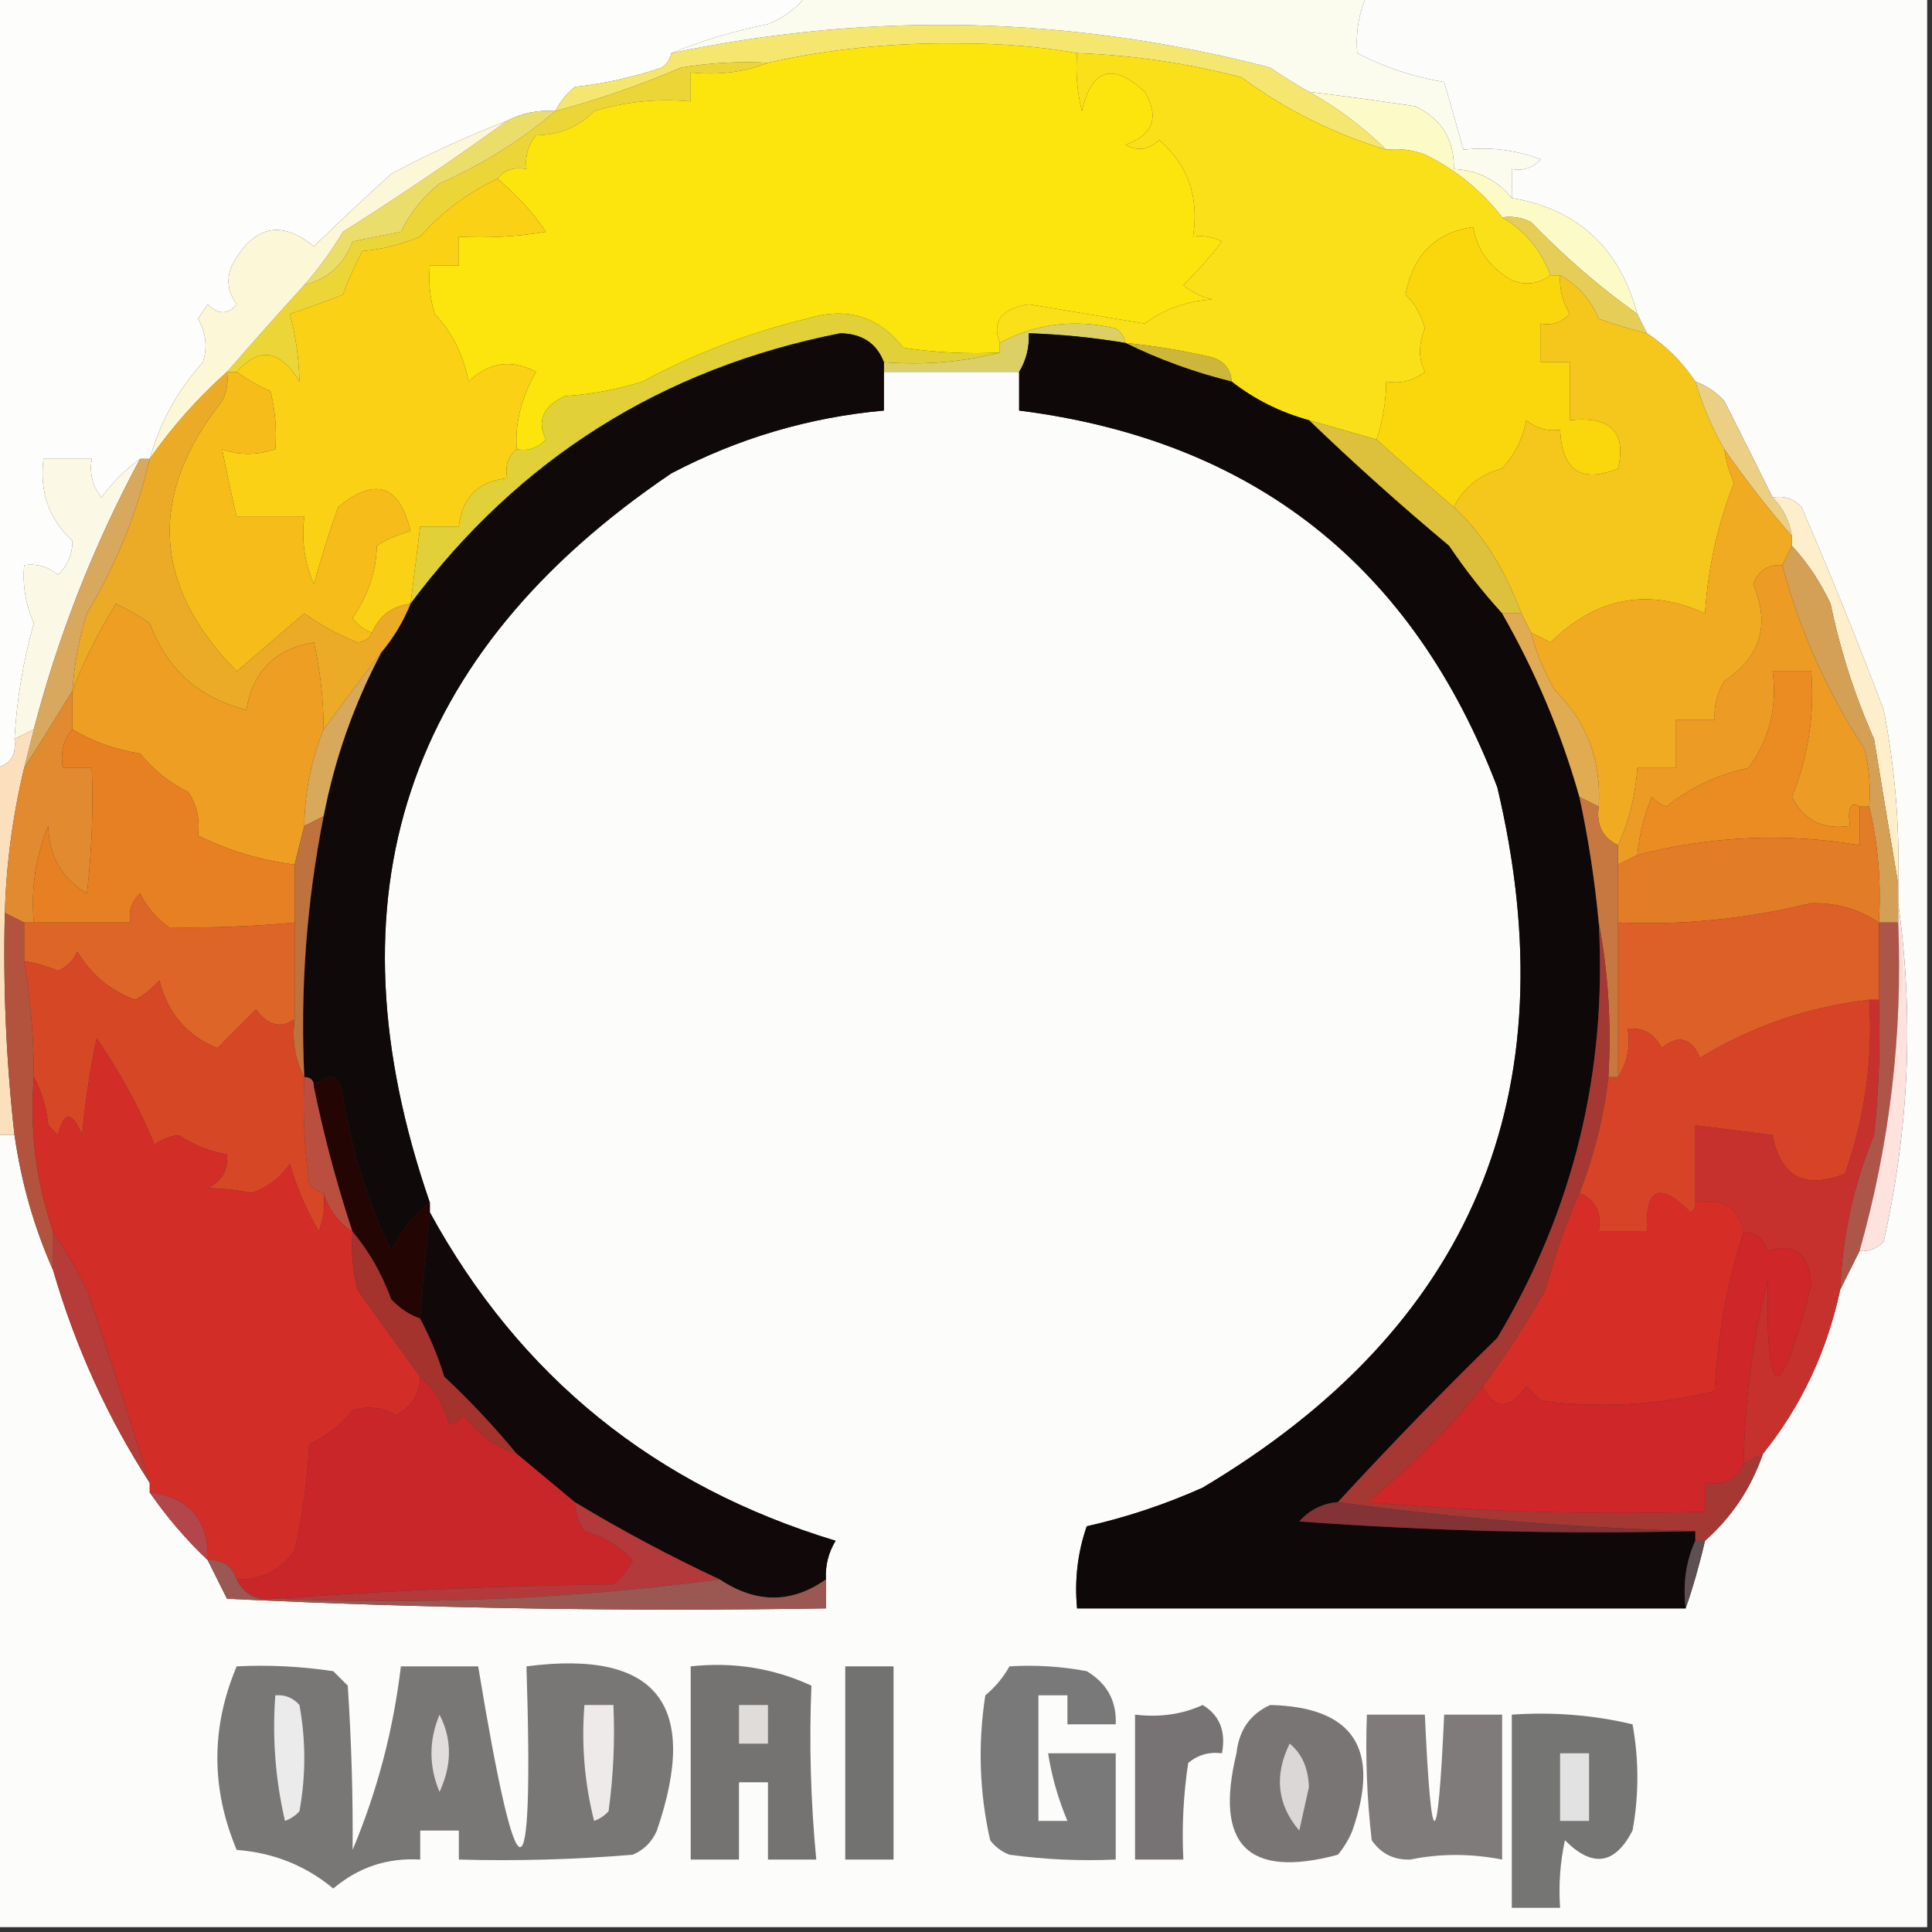 <?xml version="1.0" encoding="UTF-8"?>
<!DOCTYPE svg PUBLIC "-//W3C//DTD SVG 1.1//EN" "http://www.w3.org/Graphics/SVG/1.1/DTD/svg11.dtd">
<svg xmlns="http://www.w3.org/2000/svg" version="1.1" width="200px" height="200px" style="shape-rendering:geometricPrecision; text-rendering:geometricPrecision; image-rendering:optimizeQuality; fill-rule:evenodd; clip-rule:evenodd" xmlns:xlink="http://www.w3.org/1999/xlink">
<rect width="100%" height="100%" fill="#333333" stroke="none"/>
<g><path style="opacity:1" fill="#fdfefc" d="M -0.5,-0.5 C 27.5,-0.5 55.5,-0.5 83.5,-0.5C 82.493,0.828 81.159,1.828 79.5,2.5C 75.957,3.213 72.623,4.213 69.5,5.5C 69.389,6.117 69.056,6.617 68.5,7C 65.576,7.988 62.575,8.654 59.5,9C 58.62,9.708 57.953,10.542 57.5,11.5C 55.709,11.366 54.042,11.699 52.5,12.5C 48.413,14.072 44.413,15.905 40.5,18C 37.827,20.415 35.16,22.915 32.5,25.5C 29.036,22.699 26.203,23.366 24,27.5C 23.405,28.899 23.572,30.232 24.5,31.5C 23.609,32.59 22.609,32.59 21.5,31.5C 21.167,32 20.833,32.5 20.5,33C 21.329,34.465 21.496,35.965 21,37.5C 18.361,40.45 16.527,43.783 15.5,47.5C 15.167,47.5 14.833,47.5 14.5,47.5C 13,48.587 11.667,49.921 10.5,51.5C 9.571,50.311 9.238,48.978 9.5,47.5C 7.833,47.5 6.167,47.5 4.5,47.5C 4.074,50.92 5.074,53.754 7.5,56C 7.491,57.404 6.991,58.57 6,59.5C 4.989,58.663 3.822,58.33 2.5,58.5C 2.318,60.591 2.652,62.591 3.5,64.5C 2.402,68.423 1.735,72.423 1.5,76.5C 1.715,78.179 1.048,79.179 -0.5,79.5C -0.5,52.833 -0.5,26.167 -0.5,-0.5 Z"/></g>
<g><path style="opacity:1" fill="#f4e66f" d="M 135.5,9.5 C 138.498,11.179 141.165,13.179 143.5,15.5C 138.065,13.856 133.065,11.356 128.5,8C 122.926,6.547 117.259,5.714 111.5,5.5C 107.681,4.834 103.681,4.501 99.5,4.5C 92.608,4.39 85.942,5.056 79.5,6.5C 76.482,6.335 73.482,6.502 70.5,7C 66.26,8.817 61.926,10.317 57.5,11.5C 57.953,10.542 58.62,9.708 59.5,9C 62.575,8.654 65.576,7.988 68.5,7C 69.056,6.617 69.389,6.117 69.5,5.5C 90.302,1.148 110.968,1.648 131.5,7C 132.858,7.934 134.192,8.768 135.5,9.5 Z"/></g>
<g><path style="opacity:1" fill="#fbfced" d="M 83.5,-0.5 C 102.833,-0.5 122.167,-0.5 141.5,-0.5C 140.659,1.379 140.325,3.379 140.5,5.5C 143.318,6.97 146.318,7.97 149.5,8.5C 150.167,10.833 150.833,13.167 151.5,15.5C 154.247,15.187 156.914,15.52 159.5,16.5C 158.675,17.386 157.675,17.719 156.5,17.5C 156.5,18.5 156.5,19.5 156.5,20.5C 154.947,18.615 152.947,17.615 150.5,17.5C 150.572,14.478 149.238,12.312 146.5,11C 142.83,10.452 139.163,9.952 135.5,9.5C 134.192,8.768 132.858,7.934 131.5,7C 110.968,1.648 90.302,1.148 69.5,5.5C 72.623,4.213 75.957,3.213 79.5,2.5C 81.159,1.828 82.493,0.828 83.5,-0.5 Z"/></g>
<g><path style="opacity:1" fill="#fcfac6" d="M 135.5,9.5 C 139.163,9.952 142.83,10.452 146.5,11C 149.238,12.312 150.572,14.478 150.5,17.5C 152.947,17.615 154.947,18.615 156.5,20.5C 163.316,21.643 167.649,25.643 169.5,32.5C 165.654,29.77 161.987,26.603 158.5,23C 157.552,22.517 156.552,22.351 155.5,22.5C 153.36,19.723 150.693,17.556 147.5,16C 146.207,15.51 144.873,15.343 143.5,15.5C 141.165,13.179 138.498,11.179 135.5,9.5 Z"/></g>
<g><path style="opacity:1" fill="#ecd637" d="M 79.5,6.5 C 77.052,7.473 74.385,7.806 71.5,7.5C 71.5,8.5 71.5,9.5 71.5,10.5C 68.102,10.18 64.768,10.513 61.5,11.5C 59.941,13.131 57.941,13.964 55.5,14C 54.663,15.011 54.33,16.178 54.5,17.5C 53.209,17.263 52.209,17.596 51.5,18.5C 48.384,19.97 45.717,21.97 43.5,24.5C 41.577,25.308 39.577,25.808 37.5,26C 36.74,27.441 36.074,28.941 35.5,30.5C 33.659,31.23 31.825,31.897 30,32.5C 30.612,34.752 30.945,37.085 31,39.5C 29.005,36.194 26.838,35.861 24.5,38.5C 24.167,38.5 23.833,38.5 23.5,38.5C 26.087,35.514 28.754,32.514 31.5,29.5C 33.943,28.891 35.61,27.391 36.5,25C 38.167,24.667 39.833,24.333 41.5,24C 42.453,22.045 43.787,20.378 45.5,19C 49.939,17.032 53.939,14.533 57.5,11.5C 61.926,10.317 66.26,8.817 70.5,7C 73.482,6.502 76.482,6.335 79.5,6.5 Z"/></g>
<g><path style="opacity:1" fill="#fce50c" d="M 111.5,5.5 C 111.338,7.527 111.505,9.527 112,11.5C 112.997,7.112 115.163,6.446 118.5,9.5C 120.05,12.129 119.384,13.963 116.5,15C 117.784,15.684 118.951,15.517 120,14.5C 122.988,17.081 124.154,20.414 123.5,24.5C 124.552,24.351 125.552,24.517 126.5,25C 125.284,26.594 123.951,28.094 122.5,29.5C 123.376,30.251 124.376,30.751 125.5,31C 122.881,31.151 120.547,31.985 118.5,33.5C 114.5,32.833 110.5,32.167 106.5,31.5C 103.649,31.963 102.649,33.296 103.5,35.5C 103.5,35.833 103.5,36.167 103.5,36.5C 100.15,36.665 96.817,36.498 93.5,36C 90.961,32.719 87.628,31.719 83.5,33C 77.557,34.443 71.89,36.61 66.5,39.5C 63.893,40.318 61.226,40.818 58.5,41C 56.224,42.03 55.557,43.53 56.5,45.5C 55.675,46.386 54.675,46.719 53.5,46.5C 53.285,43.872 53.951,41.205 55.5,38.5C 52.933,37.147 50.599,37.48 48.5,39.5C 47.984,36.749 46.817,34.416 45,32.5C 44.507,30.866 44.34,29.199 44.5,27.5C 45.5,27.5 46.5,27.5 47.5,27.5C 47.5,26.5 47.5,25.5 47.5,24.5C 50.518,24.665 53.518,24.498 56.5,24C 55.395,22.265 53.728,20.431 51.5,18.5C 52.209,17.596 53.209,17.263 54.5,17.5C 54.33,16.178 54.663,15.011 55.5,14C 57.941,13.964 59.941,13.131 61.5,11.5C 64.768,10.513 68.102,10.18 71.5,10.5C 71.5,9.5 71.5,8.5 71.5,7.5C 74.385,7.806 77.052,7.473 79.5,6.5C 85.942,5.056 92.608,4.39 99.5,4.5C 103.681,4.501 107.681,4.834 111.5,5.5 Z"/></g>
<g><path style="opacity:1" fill="#fae018" d="M 111.5,5.5 C 117.259,5.714 122.926,6.547 128.5,8C 133.065,11.356 138.065,13.856 143.5,15.5C 144.873,15.343 146.207,15.51 147.5,16C 150.693,17.556 153.36,19.723 155.5,22.5C 157.86,23.865 159.527,25.865 160.5,28.5C 159.262,29.412 157.928,29.579 156.5,29C 154.254,27.743 152.921,25.91 152.5,23.5C 148.596,24.07 146.262,26.403 145.5,30.5C 146.489,31.468 147.156,32.635 147.5,34C 146.834,35.669 146.834,37.169 147.5,38.5C 146.311,39.429 144.978,39.762 143.5,39.5C 143.483,41.565 143.15,43.565 142.5,45.5C 140.167,44.833 137.833,44.167 135.5,43.5C 132.515,42.674 129.849,41.341 127.5,39.5C 127.423,38.25 126.756,37.417 125.5,37C 122.522,36.304 119.522,35.804 116.5,35.5C 116.389,34.883 116.056,34.383 115.5,34C 111.198,32.994 107.198,33.494 103.5,35.5C 102.649,33.296 103.649,31.963 106.5,31.5C 110.5,32.167 114.5,32.833 118.5,33.5C 120.547,31.985 122.881,31.151 125.5,31C 124.376,30.751 123.376,30.251 122.5,29.5C 123.951,28.094 125.284,26.594 126.5,25C 125.552,24.517 124.552,24.351 123.5,24.5C 124.154,20.414 122.988,17.081 120,14.5C 118.951,15.517 117.784,15.684 116.5,15C 119.384,13.963 120.05,12.129 118.5,9.5C 115.163,6.446 112.997,7.112 112,11.5C 111.505,9.527 111.338,7.527 111.5,5.5 Z"/></g>
<g><path style="opacity:1" fill="#eadd6a" d="M 57.5,11.5 C 53.939,14.533 49.939,17.032 45.5,19C 43.787,20.378 42.453,22.045 41.5,24C 39.833,24.333 38.167,24.667 36.5,25C 35.61,27.391 33.943,28.891 31.5,29.5C 32.945,27.867 34.279,26.034 35.5,24C 41.344,20.304 47.011,16.47 52.5,12.5C 54.042,11.699 55.709,11.366 57.5,11.5 Z"/></g>
<g><path style="opacity:1" fill="#e6cd58" d="M 155.5,22.5 C 156.552,22.351 157.552,22.517 158.5,23C 161.987,26.603 165.654,29.77 169.5,32.5C 169.833,33.167 170.167,33.833 170.5,34.5C 168.821,34.108 167.154,33.608 165.5,33C 164.672,31.008 163.339,29.508 161.5,28.5C 161.167,28.5 160.833,28.5 160.5,28.5C 159.527,25.865 157.86,23.865 155.5,22.5 Z"/></g>
<g><path style="opacity:1" fill="#fcf7d7" d="M 52.5,12.5 C 47.011,16.47 41.344,20.304 35.5,24C 34.279,26.034 32.945,27.867 31.5,29.5C 28.754,32.514 26.087,35.514 23.5,38.5C 20.491,41.177 17.824,44.177 15.5,47.5C 16.527,43.783 18.361,40.45 21,37.5C 21.496,35.965 21.329,34.465 20.5,33C 20.833,32.5 21.167,32 21.5,31.5C 22.609,32.59 23.609,32.59 24.5,31.5C 23.572,30.232 23.405,28.899 24,27.5C 26.203,23.366 29.036,22.699 32.5,25.5C 35.16,22.915 37.827,20.415 40.5,18C 44.413,15.905 48.413,14.072 52.5,12.5 Z"/></g>
<g><path style="opacity:1" fill="#dccf63" d="M 116.5,35.5 C 113.193,34.949 109.86,34.616 106.5,34.5C 106.567,35.959 106.234,37.292 105.5,38.5C 100.833,38.5 96.167,38.5 91.5,38.5C 91.5,38.167 91.5,37.833 91.5,37.5C 95.702,37.817 99.702,37.483 103.5,36.5C 103.5,36.167 103.5,35.833 103.5,35.5C 107.198,33.494 111.198,32.994 115.5,34C 116.056,34.383 116.389,34.883 116.5,35.5 Z"/></g>
<g><path style="opacity:1" fill="#e1d037" d="M 103.5,36.5 C 99.702,37.483 95.702,37.817 91.5,37.5C 90.756,35.547 89.256,34.547 87,34.5C 68.563,38.134 53.73,47.467 42.5,62.5C 42.833,59.833 43.167,57.167 43.5,54.5C 44.833,54.5 46.167,54.5 47.5,54.5C 47.833,51.5 49.5,49.833 52.5,49.5C 52.263,48.209 52.596,47.209 53.5,46.5C 54.675,46.719 55.675,46.386 56.5,45.5C 55.557,43.53 56.224,42.03 58.5,41C 61.226,40.818 63.893,40.318 66.5,39.5C 71.89,36.61 77.557,34.443 83.5,33C 87.628,31.719 90.961,32.719 93.5,36C 96.817,36.498 100.15,36.665 103.5,36.5 Z"/></g>
<g><path style="opacity:1" fill="#cdb73a" d="M 116.5,35.5 C 119.522,35.804 122.522,36.304 125.5,37C 126.756,37.417 127.423,38.25 127.5,39.5C 123.605,38.538 119.939,37.204 116.5,35.5 Z"/></g>
<g><path style="opacity:1" fill="#fad60d" d="M 160.5,28.5 C 160.833,28.5 161.167,28.5 161.5,28.5C 161.421,29.93 161.754,31.264 162.5,32.5C 161.675,33.386 160.675,33.719 159.5,33.5C 159.5,34.833 159.5,36.167 159.5,37.5C 160.5,37.5 161.5,37.5 162.5,37.5C 162.5,39.5 162.5,41.5 162.5,43.5C 166.724,43.053 168.391,44.719 167.5,48.5C 163.699,50.046 161.699,48.713 161.5,44.5C 160.178,44.67 159.011,44.337 158,43.5C 157.64,45.421 156.806,47.088 155.5,48.5C 153.174,49.145 151.507,50.478 150.5,52.5C 147.721,50.139 145.054,47.806 142.5,45.5C 143.15,43.565 143.483,41.565 143.5,39.5C 144.978,39.762 146.311,39.429 147.5,38.5C 146.834,37.169 146.834,35.669 147.5,34C 147.156,32.635 146.489,31.468 145.5,30.5C 146.262,26.403 148.596,24.07 152.5,23.5C 152.921,25.91 154.254,27.743 156.5,29C 157.928,29.579 159.262,29.412 160.5,28.5 Z"/></g>
<g><path style="opacity:1" fill="#fcfcfb" d="M 141.5,-0.5 C 160.833,-0.5 180.167,-0.5 199.5,-0.5C 199.5,66.167 199.5,132.833 199.5,199.5C 132.833,199.5 66.167,199.5 -0.5,199.5C -0.5,172.167 -0.5,144.833 -0.5,117.5C 0.167,117.5 0.833,117.5 1.5,117.5C 2.216,122.462 3.55,127.129 5.5,131.5C 7.808,139.44 11.142,146.773 15.5,153.5C 15.5,153.833 15.5,154.167 15.5,154.5C 17.273,157.06 19.273,159.393 21.5,161.5C 22.153,162.807 22.82,164.14 23.5,165.5C 44.156,166.5 64.823,166.833 85.5,166.5C 85.5,165.5 85.5,164.5 85.5,163.5C 85.421,162.07 85.754,160.736 86.5,159.5C 67.794,153.834 53.794,142.501 44.5,125.5C 44.5,125.167 44.5,124.833 44.5,124.5C 33.559,92.822 41.893,67.656 69.5,49C 76.429,45.364 83.762,43.197 91.5,42.5C 91.5,41.167 91.5,39.833 91.5,38.5C 96.167,38.5 100.833,38.5 105.5,38.5C 105.5,39.833 105.5,41.167 105.5,42.5C 129.752,45.578 146.252,58.578 155,81.5C 162.538,113.243 152.372,137.41 124.5,154C 120.637,155.732 116.637,157.066 112.5,158C 111.556,160.719 111.223,163.552 111.5,166.5C 132.5,166.5 153.5,166.5 174.5,166.5C 175.268,164.285 175.935,161.952 176.5,159.5C 179.277,157.049 181.277,154.049 182.5,150.5C 186.463,145.569 189.129,139.903 190.5,133.5C 191.167,132.167 191.833,130.833 192.5,129.5C 193.496,129.586 194.329,129.252 195,128.5C 197.636,116.797 198.136,105.13 196.5,93.5C 196.5,92.833 196.5,92.167 196.5,91.5C 196.662,85.445 196.162,79.445 195,73.5C 192.314,66.406 189.481,59.406 186.5,52.5C 185.675,51.614 184.675,51.281 183.5,51.5C 181.858,48.181 180.191,44.847 178.5,41.5C 177.643,40.575 176.643,39.908 175.5,39.5C 174.167,37.5 172.5,35.833 170.5,34.5C 170.167,33.833 169.833,33.167 169.5,32.5C 167.649,25.643 163.316,21.643 156.5,20.5C 156.5,19.5 156.5,18.5 156.5,17.5C 157.675,17.719 158.675,17.386 159.5,16.5C 156.914,15.52 154.247,15.187 151.5,15.5C 150.833,13.167 150.167,10.833 149.5,8.5C 146.318,7.97 143.318,6.97 140.5,5.5C 140.325,3.379 140.659,1.379 141.5,-0.5 Z"/></g>
<g><path style="opacity:1" fill="#eacf84" d="M 175.5,39.5 C 176.643,39.908 177.643,40.575 178.5,41.5C 180.191,44.847 181.858,48.181 183.5,51.5C 184.6,52.605 185.267,53.938 185.5,55.5C 182.989,52.603 180.655,49.603 178.5,46.5C 177.242,44.313 176.242,41.98 175.5,39.5 Z"/></g>
<g><path style="opacity:1" fill="#fad114" d="M 51.5,18.5 C 53.728,20.431 55.395,22.265 56.5,24C 53.518,24.498 50.518,24.665 47.5,24.5C 47.5,25.5 47.5,26.5 47.5,27.5C 46.5,27.5 45.5,27.5 44.5,27.5C 44.34,29.199 44.507,30.866 45,32.5C 46.817,34.416 47.984,36.749 48.5,39.5C 50.599,37.48 52.933,37.147 55.5,38.5C 53.951,41.205 53.285,43.872 53.5,46.5C 52.596,47.209 52.263,48.209 52.5,49.5C 49.5,49.833 47.833,51.5 47.5,54.5C 46.167,54.5 44.833,54.5 43.5,54.5C 43.167,57.167 42.833,59.833 42.5,62.5C 40.596,62.738 39.262,63.738 38.5,65.5C 37.711,65.217 37.044,64.717 36.5,64C 38.154,61.503 38.987,59.003 39,56.5C 40.067,55.809 41.234,55.309 42.5,55C 41.356,50.174 38.856,49.341 35,52.5C 34.062,55.121 33.228,57.788 32.5,60.5C 31.526,58.257 31.192,55.924 31.5,53.5C 29.167,53.5 26.833,53.5 24.5,53.5C 23.937,51.09 23.437,48.757 23,46.5C 24.707,47.138 26.54,47.138 28.5,46.5C 28.662,44.473 28.495,42.473 28,40.5C 26.698,39.915 25.531,39.248 24.5,38.5C 26.838,35.861 29.005,36.194 31,39.5C 30.945,37.085 30.612,34.752 30,32.5C 31.825,31.897 33.659,31.23 35.5,30.5C 36.074,28.941 36.74,27.441 37.5,26C 39.577,25.808 41.577,25.308 43.5,24.5C 45.717,21.97 48.384,19.97 51.5,18.5 Z"/></g>
<g><path style="opacity:1" fill="#f5c71c" d="M 161.5,28.5 C 163.339,29.508 164.672,31.008 165.5,33C 167.154,33.608 168.821,34.108 170.5,34.5C 172.5,35.833 174.167,37.5 175.5,39.5C 176.242,41.98 177.242,44.313 178.5,46.5C 178.678,47.695 179.011,48.861 179.5,50C 177.813,54.283 176.813,58.783 176.5,63.5C 170.634,60.82 165.301,61.82 160.5,66.5C 159.817,66.137 159.15,65.804 158.5,65.5C 158.167,64.833 157.833,64.167 157.5,63.5C 155.707,58.767 153.374,55.101 150.5,52.5C 151.507,50.478 153.174,49.145 155.5,48.5C 156.806,47.088 157.64,45.421 158,43.5C 159.011,44.337 160.178,44.67 161.5,44.5C 161.699,48.713 163.699,50.046 167.5,48.5C 168.391,44.719 166.724,43.053 162.5,43.5C 162.5,41.5 162.5,39.5 162.5,37.5C 161.5,37.5 160.5,37.5 159.5,37.5C 159.5,36.167 159.5,34.833 159.5,33.5C 160.675,33.719 161.675,33.386 162.5,32.5C 161.754,31.264 161.421,29.93 161.5,28.5 Z"/></g>
<g><path style="opacity:1" fill="#fbf9e6" d="M 14.5,47.5 C 9.703,56.421 6.036,65.755 3.5,75.5C 2.833,75.833 2.167,76.167 1.5,76.5C 1.735,72.423 2.402,68.423 3.5,64.5C 2.652,62.591 2.318,60.591 2.5,58.5C 3.822,58.33 4.989,58.663 6,59.5C 6.991,58.57 7.491,57.404 7.5,56C 5.074,53.754 4.074,50.92 4.5,47.5C 6.167,47.5 7.833,47.5 9.5,47.5C 9.238,48.978 9.571,50.311 10.5,51.5C 11.667,49.921 13,48.587 14.5,47.5 Z"/></g>
<g><path style="opacity:1" fill="#ddc03c" d="M 135.5,43.5 C 137.833,44.167 140.167,44.833 142.5,45.5C 145.054,47.806 147.721,50.139 150.5,52.5C 153.374,55.101 155.707,58.767 157.5,63.5C 156.833,63.5 156.167,63.5 155.5,63.5C 153.53,61.353 151.697,59.02 150,56.5C 144.972,52.301 140.139,47.968 135.5,43.5 Z"/></g>
<g><path style="opacity:1" fill="#feefcc" d="M 183.5,51.5 C 184.675,51.281 185.675,51.614 186.5,52.5C 189.481,59.406 192.314,66.406 195,73.5C 196.162,79.445 196.662,85.445 196.5,91.5C 195.672,86.643 194.838,81.643 194,76.5C 192,71.999 190.5,67.332 189.5,62.5C 188.421,60.214 187.087,58.214 185.5,56.5C 185.5,56.167 185.5,55.833 185.5,55.5C 185.267,53.938 184.6,52.605 183.5,51.5 Z"/></g>
<g><path style="opacity:1" fill="#d7a85d" d="M 14.5,47.5 C 14.833,47.5 15.167,47.5 15.5,47.5C 14.192,53.126 12.025,58.459 9,63.5C 8.178,66.117 7.678,68.784 7.5,71.5C 5.835,74.25 4.168,76.917 2.5,79.5C 2.833,78.167 3.167,76.833 3.5,75.5C 6.036,65.755 9.703,56.421 14.5,47.5 Z"/></g>
<g><path style="opacity:1" fill="#f6bd1a" d="M 23.5,38.5 C 23.833,38.5 24.167,38.5 24.5,38.5C 25.531,39.248 26.698,39.915 28,40.5C 28.495,42.473 28.662,44.473 28.5,46.5C 26.54,47.138 24.707,47.138 23,46.5C 23.437,48.757 23.937,51.09 24.5,53.5C 26.833,53.5 29.167,53.5 31.5,53.5C 31.192,55.924 31.526,58.257 32.5,60.5C 33.228,57.788 34.062,55.121 35,52.5C 38.856,49.341 41.356,50.174 42.5,55C 41.234,55.309 40.067,55.809 39,56.5C 38.987,59.003 38.154,61.503 36.5,64C 37.044,64.717 37.711,65.217 38.5,65.5C 38.265,66.097 37.765,66.43 37,66.5C 35.05,65.718 33.217,64.718 31.5,63.5C 29.192,65.471 26.858,67.471 24.5,69.5C 15.791,60.613 15.291,51.279 23,41.5C 23.483,40.552 23.649,39.552 23.5,38.5 Z"/></g>
<g><path style="opacity:1" fill="#0f0909" d="M 91.5,37.5 C 91.5,37.833 91.5,38.167 91.5,38.5C 91.5,39.833 91.5,41.167 91.5,42.5C 83.762,43.197 76.429,45.364 69.5,49C 41.893,67.656 33.559,92.822 44.5,124.5C 42.822,125.747 41.489,127.414 40.5,129.5C 38.086,124.459 36.419,119.126 35.5,113.5C 35.124,111.197 34.124,110.863 32.5,112.5C 32.5,111.833 32.167,111.5 31.5,111.5C 31.072,102.39 31.738,93.39 33.5,84.5C 34.65,78.533 36.65,72.866 39.5,67.5C 40.737,66.035 41.737,64.368 42.5,62.5C 53.73,47.467 68.563,38.134 87,34.5C 89.256,34.547 90.756,35.547 91.5,37.5 Z"/></g>
<g><path style="opacity:1" fill="#f1ab22" d="M 178.5,46.5 C 180.655,49.603 182.989,52.603 185.5,55.5C 185.5,55.833 185.5,56.167 185.5,56.5C 185.167,57.167 184.833,57.833 184.5,58.5C 183.005,58.415 182.005,59.081 181.5,60.5C 183.266,64.674 182.266,68.008 178.5,70.5C 177.754,71.736 177.421,73.07 177.5,74.5C 176.167,74.5 174.833,74.5 173.5,74.5C 173.5,76.167 173.5,77.833 173.5,79.5C 172.167,79.5 170.833,79.5 169.5,79.5C 169.306,82.33 168.639,84.996 167.5,87.5C 165.896,86.713 165.229,85.38 165.5,83.5C 165.778,78.719 164.278,74.719 161,71.5C 159.878,69.593 159.045,67.593 158.5,65.5C 159.15,65.804 159.817,66.137 160.5,66.5C 165.301,61.82 170.634,60.82 176.5,63.5C 176.813,58.783 177.813,54.283 179.5,50C 179.011,48.861 178.678,47.695 178.5,46.5 Z"/></g>
<g><path style="opacity:1" fill="#ecab27" d="M 23.5,38.5 C 23.649,39.552 23.483,40.552 23,41.5C 15.291,51.279 15.791,60.613 24.5,69.5C 26.858,67.471 29.192,65.471 31.5,63.5C 33.217,64.718 35.05,65.718 37,66.5C 37.765,66.43 38.265,66.097 38.5,65.5C 39.262,63.738 40.596,62.738 42.5,62.5C 41.737,64.368 40.737,66.035 39.5,67.5C 37.524,70.089 35.524,72.755 33.5,75.5C 33.492,72.455 33.159,69.455 32.5,66.5C 28.5,67.167 26.167,69.5 25.5,73.5C 20.566,72.231 17.233,69.231 15.5,64.5C 14.372,63.738 13.205,63.071 12,62.5C 10.199,65.4 8.699,68.4 7.5,71.5C 7.678,68.784 8.178,66.117 9,63.5C 12.025,58.459 14.192,53.126 15.5,47.5C 17.824,44.177 20.491,41.177 23.5,38.5 Z"/></g>
<g><path style="opacity:1" fill="#ec9c25" d="M 184.5,58.5 C 186.293,65.259 189.127,71.592 193,77.5C 193.495,79.473 193.662,81.473 193.5,83.5C 193.167,83.5 192.833,83.5 192.5,83.5C 191.58,82.933 191.246,83.599 191.5,85.5C 188.712,85.923 186.712,84.923 185.5,82.5C 187.185,78.339 187.852,74.006 187.5,69.5C 186.167,69.5 184.833,69.5 183.5,69.5C 183.998,73.219 183.164,76.553 181,79.5C 177.863,80.161 175.03,81.495 172.5,83.5C 171.914,83.291 171.414,82.957 171,82.5C 170.187,84.436 169.687,86.436 169.5,88.5C 168.833,88.833 168.167,89.167 167.5,89.5C 167.5,88.833 167.5,88.167 167.5,87.5C 168.639,84.996 169.306,82.33 169.5,79.5C 170.833,79.5 172.167,79.5 173.5,79.5C 173.5,77.833 173.5,76.167 173.5,74.5C 174.833,74.5 176.167,74.5 177.5,74.5C 177.421,73.07 177.754,71.736 178.5,70.5C 182.266,68.008 183.266,64.674 181.5,60.5C 182.005,59.081 183.005,58.415 184.5,58.5 Z"/></g>
<g><path style="opacity:1" fill="#d3a056" d="M 185.5,56.5 C 187.087,58.214 188.421,60.214 189.5,62.5C 190.5,67.332 192,71.999 194,76.5C 194.838,81.643 195.672,86.643 196.5,91.5C 196.5,92.167 196.5,92.833 196.5,93.5C 196.5,94.167 196.5,94.833 196.5,95.5C 195.833,95.5 195.167,95.5 194.5,95.5C 194.763,91.4 194.43,87.4 193.5,83.5C 193.662,81.473 193.495,79.473 193,77.5C 189.127,71.592 186.293,65.259 184.5,58.5C 184.833,57.833 185.167,57.167 185.5,56.5 Z"/></g>
<g><path style="opacity:1" fill="#d9a95b" d="M 39.5,67.5 C 36.65,72.866 34.65,78.533 33.5,84.5C 32.833,84.833 32.167,85.167 31.5,85.5C 31.547,82.031 32.213,78.698 33.5,75.5C 35.524,72.755 37.524,70.089 39.5,67.5 Z"/></g>
<g><path style="opacity:1" fill="#0f0808" d="M 116.5,35.5 C 119.939,37.204 123.605,38.538 127.5,39.5C 129.849,41.341 132.515,42.674 135.5,43.5C 140.139,47.968 144.972,52.301 150,56.5C 151.697,59.02 153.53,61.353 155.5,63.5C 158.949,69.515 161.615,75.848 163.5,82.5C 164.425,86.79 165.091,91.124 165.5,95.5C 166.373,110.988 162.873,125.321 155,138.5C 149.292,144.075 143.792,149.742 138.5,155.5C 136.91,155.628 135.577,156.295 134.5,157.5C 148.15,158.499 161.817,158.833 175.5,158.5C 175.5,158.833 175.5,159.167 175.5,159.5C 174.532,161.607 174.198,163.941 174.5,166.5C 153.5,166.5 132.5,166.5 111.5,166.5C 111.223,163.552 111.556,160.719 112.5,158C 116.637,157.066 120.637,155.732 124.5,154C 152.372,137.41 162.538,113.243 155,81.5C 146.252,58.578 129.752,45.578 105.5,42.5C 105.5,41.167 105.5,39.833 105.5,38.5C 106.234,37.292 106.567,35.959 106.5,34.5C 109.86,34.616 113.193,34.949 116.5,35.5 Z"/></g>
<g><path style="opacity:1" fill="#ee9e22" d="M 33.5,75.5 C 32.213,78.698 31.547,82.031 31.5,85.5C 31.167,86.833 30.833,88.167 30.5,89.5C 26.952,89.051 23.619,88.051 20.5,86.5C 20.713,84.856 20.38,83.356 19.5,82C 17.545,81.047 15.878,79.713 14.5,78C 11.94,77.616 9.606,76.783 7.5,75.5C 7.5,74.167 7.5,72.833 7.5,71.5C 8.699,68.4 10.199,65.4 12,62.5C 13.205,63.071 14.372,63.738 15.5,64.5C 17.233,69.231 20.566,72.231 25.5,73.5C 26.167,69.5 28.5,67.167 32.5,66.5C 33.159,69.455 33.492,72.455 33.5,75.5 Z"/></g>
<g><path style="opacity:1" fill="#e1ab51" d="M 155.5,63.5 C 156.167,63.5 156.833,63.5 157.5,63.5C 157.833,64.167 158.167,64.833 158.5,65.5C 159.045,67.593 159.878,69.593 161,71.5C 164.278,74.719 165.778,78.719 165.5,83.5C 164.833,83.167 164.167,82.833 163.5,82.5C 161.615,75.848 158.949,69.515 155.5,63.5 Z"/></g>
<g><path style="opacity:1" fill="#fce0be" d="M 3.5,75.5 C 3.167,76.833 2.833,78.167 2.5,79.5C 1.315,84.425 0.649,89.425 0.5,94.5C 0.309,102.201 0.642,109.868 1.5,117.5C 0.833,117.5 0.167,117.5 -0.5,117.5C -0.5,104.833 -0.5,92.167 -0.5,79.5C 1.048,79.179 1.715,78.179 1.5,76.5C 2.167,76.167 2.833,75.833 3.5,75.5 Z"/></g>
<g><path style="opacity:1" fill="#e18a30" d="M 7.5,71.5 C 7.5,72.833 7.5,74.167 7.5,75.5C 6.566,76.568 6.232,77.901 6.5,79.5C 7.5,79.5 8.5,79.5 9.5,79.5C 9.666,83.846 9.499,88.179 9,92.5C 6.386,90.944 5.053,88.61 5,85.5C 3.684,88.688 3.184,92.022 3.5,95.5C 3.167,95.5 2.833,95.5 2.5,95.5C 1.833,95.167 1.167,94.833 0.5,94.5C 0.649,89.425 1.315,84.425 2.5,79.5C 4.168,76.917 5.835,74.25 7.5,71.5 Z"/></g>
<g><path style="opacity:1" fill="#ea8c22" d="M 192.5,83.5 C 192.5,84.833 192.5,86.167 192.5,87.5C 184.894,86.204 177.227,86.537 169.5,88.5C 169.687,86.436 170.187,84.436 171,82.5C 171.414,82.957 171.914,83.291 172.5,83.5C 175.03,81.495 177.863,80.161 181,79.5C 183.164,76.553 183.998,73.219 183.5,69.5C 184.833,69.5 186.167,69.5 187.5,69.5C 187.852,74.006 187.185,78.339 185.5,82.5C 186.712,84.923 188.712,85.923 191.5,85.5C 191.246,83.599 191.58,82.933 192.5,83.5 Z"/></g>
<g><path style="opacity:1" fill="#e78023" d="M 7.5,75.5 C 9.606,76.783 11.94,77.616 14.5,78C 15.878,79.713 17.545,81.047 19.5,82C 20.38,83.356 20.713,84.856 20.5,86.5C 23.619,88.051 26.952,89.051 30.5,89.5C 30.5,91.5 30.5,93.5 30.5,95.5C 26.152,95.909 21.819,96.076 17.5,96C 16.23,95.1 15.23,93.934 14.5,92.5C 13.614,93.325 13.281,94.325 13.5,95.5C 10.167,95.5 6.833,95.5 3.5,95.5C 3.184,92.022 3.684,88.688 5,85.5C 5.053,88.61 6.386,90.944 9,92.5C 9.499,88.179 9.666,83.846 9.5,79.5C 8.5,79.5 7.5,79.5 6.5,79.5C 6.232,77.901 6.566,76.568 7.5,75.5 Z"/></g>
<g><path style="opacity:1" fill="#e37c26" d="M 192.5,83.5 C 192.833,83.5 193.167,83.5 193.5,83.5C 194.43,87.4 194.763,91.4 194.5,95.5C 192.411,94.109 190.078,93.442 187.5,93.5C 180.751,95.134 174.085,95.801 167.5,95.5C 167.5,93.5 167.5,91.5 167.5,89.5C 168.167,89.167 168.833,88.833 169.5,88.5C 177.227,86.537 184.894,86.204 192.5,87.5C 192.5,86.167 192.5,84.833 192.5,83.5 Z"/></g>
<g><path style="opacity:1" fill="#c77840" d="M 163.5,82.5 C 164.167,82.833 164.833,83.167 165.5,83.5C 165.229,85.38 165.896,86.713 167.5,87.5C 167.5,88.167 167.5,88.833 167.5,89.5C 167.5,91.5 167.5,93.5 167.5,95.5C 167.5,100.833 167.5,106.167 167.5,111.5C 167.167,111.5 166.833,111.5 166.5,111.5C 166.821,105.974 166.488,100.64 165.5,95.5C 165.091,91.124 164.425,86.79 163.5,82.5 Z"/></g>
<g><path style="opacity:1" fill="#dc6027" d="M 194.5,95.5 C 194.5,98.167 194.5,100.833 194.5,103.5C 194.167,103.5 193.833,103.5 193.5,103.5C 187.23,104.218 181.397,106.218 176,109.5C 175.047,107.408 173.714,107.075 172,108.5C 171.29,107.027 170.124,106.36 168.5,106.5C 168.784,108.415 168.451,110.081 167.5,111.5C 167.5,106.167 167.5,100.833 167.5,95.5C 174.085,95.801 180.751,95.134 187.5,93.5C 190.078,93.442 192.411,94.109 194.5,95.5 Z"/></g>
<g><path style="opacity:1" fill="#dd6527" d="M 30.5,95.5 C 30.5,98.833 30.5,102.167 30.5,105.5C 29.061,106.509 27.728,106.176 26.5,104.5C 25.167,105.833 23.833,107.167 22.5,108.5C 19.345,107.21 17.345,104.877 16.5,101.5C 15.784,102.311 14.95,102.978 14,103.5C 11.384,102.532 9.384,100.865 8,98.5C 7.612,99.428 6.945,100.095 6,100.5C 4.862,100.011 3.695,99.677 2.5,99.5C 2.5,98.167 2.5,96.833 2.5,95.5C 2.833,95.5 3.167,95.5 3.5,95.5C 6.833,95.5 10.167,95.5 13.5,95.5C 13.281,94.325 13.614,93.325 14.5,92.5C 15.23,93.934 16.23,95.1 17.5,96C 21.819,96.076 26.152,95.909 30.5,95.5 Z"/></g>
<g><path style="opacity:1" fill="#be723e" d="M 33.5,84.5 C 31.738,93.39 31.072,102.39 31.5,111.5C 30.539,109.735 30.205,107.735 30.5,105.5C 30.5,102.167 30.5,98.833 30.5,95.5C 30.5,93.5 30.5,91.5 30.5,89.5C 30.833,88.167 31.167,86.833 31.5,85.5C 32.167,85.167 32.833,84.833 33.5,84.5 Z"/></g>
<g><path style="opacity:1" fill="#d74327" d="M 193.5,103.5 C 193.893,109.678 193.06,115.678 191,121.5C 186.823,123.163 184.323,121.83 183.5,117.5C 180.833,117.167 178.167,116.833 175.5,116.5C 175.5,119.167 175.5,121.833 175.5,124.5C 175.565,124.938 175.399,125.272 175,125.5C 171.779,122.272 170.279,122.938 170.5,127.5C 168.833,127.5 167.167,127.5 165.5,127.5C 165.843,125.517 165.176,124.183 163.5,123.5C 165.005,119.647 166.005,115.647 166.5,111.5C 166.833,111.5 167.167,111.5 167.5,111.5C 168.451,110.081 168.784,108.415 168.5,106.5C 170.124,106.36 171.29,107.027 172,108.5C 173.714,107.075 175.047,107.408 176,109.5C 181.397,106.218 187.23,104.218 193.5,103.5 Z"/></g>
<g><path style="opacity:1" fill="#b3533e" d="M 0.5,94.5 C 1.167,94.833 1.833,95.167 2.5,95.5C 2.5,96.833 2.5,98.167 2.5,99.5C 3.162,103.466 3.495,107.466 3.5,111.5C 3.069,117.028 3.736,122.361 5.5,127.5C 5.5,128.833 5.5,130.167 5.5,131.5C 3.55,127.129 2.216,122.462 1.5,117.5C 0.642,109.868 0.309,102.201 0.5,94.5 Z"/></g>
<g><path style="opacity:1" fill="#d64726" d="M 30.5,105.5 C 30.205,107.735 30.539,109.735 31.5,111.5C 31.335,115.182 31.501,118.848 32,122.5C 32.383,123.056 32.883,123.389 33.5,123.5C 33.657,124.873 33.49,126.207 33,127.5C 31.727,125.286 30.727,122.953 30,120.5C 29.009,121.939 27.676,122.939 26,123.5C 24.68,123.201 23.18,123.034 21.5,123C 22.973,122.29 23.64,121.124 23.5,119.5C 21.723,119.214 20.056,118.547 18.5,117.5C 17.558,117.608 16.725,117.941 16,118.5C 14.36,114.555 12.36,110.888 10,107.5C 9.327,110.687 8.827,114.021 8.5,117.5C 7.459,115.009 6.626,115.009 6,117.5C 5.667,117.167 5.333,116.833 5,116.5C 4.802,114.618 4.302,112.952 3.5,111.5C 3.495,107.466 3.162,103.466 2.5,99.5C 3.695,99.677 4.862,100.011 6,100.5C 6.945,100.095 7.612,99.428 8,98.5C 9.384,100.865 11.384,102.532 14,103.5C 14.95,102.978 15.784,102.311 16.5,101.5C 17.345,104.877 19.345,107.21 22.5,108.5C 23.833,107.167 25.167,105.833 26.5,104.5C 27.728,106.176 29.061,106.509 30.5,105.5 Z"/></g>
<g><path style="opacity:1" fill="#ad5548" d="M 194.5,95.5 C 195.167,95.5 195.833,95.5 196.5,95.5C 196.97,107.076 195.636,118.409 192.5,129.5C 191.833,130.833 191.167,132.167 190.5,133.5C 190.718,127.96 191.885,122.627 194,117.5C 194.499,112.845 194.666,108.179 194.5,103.5C 194.5,100.833 194.5,98.167 194.5,95.5 Z"/></g>
<g><path style="opacity:1" fill="#fde2de" d="M 196.5,93.5 C 198.136,105.13 197.636,116.797 195,128.5C 194.329,129.252 193.496,129.586 192.5,129.5C 195.636,118.409 196.97,107.076 196.5,95.5C 196.5,94.833 196.5,94.167 196.5,93.5 Z"/></g>
<g><path style="opacity:1" fill="#bb4f3f" d="M 31.5,111.5 C 32.167,111.5 32.5,111.833 32.5,112.5C 33.544,117.585 34.878,122.585 36.5,127.5C 35.022,126.552 34.022,125.219 33.5,123.5C 32.883,123.389 32.383,123.056 32,122.5C 31.501,118.848 31.335,115.182 31.5,111.5 Z"/></g>
<g><path style="opacity:1" fill="#230504" d="M 44.5,124.5 C 44.5,124.833 44.5,125.167 44.5,125.5C 44.116,128.915 43.783,132.581 43.5,136.5C 42.357,136.092 41.357,135.425 40.5,134.5C 39.524,131.837 38.19,129.504 36.5,127.5C 34.878,122.585 33.544,117.585 32.5,112.5C 34.124,110.863 35.124,111.197 35.5,113.5C 36.419,119.126 38.086,124.459 40.5,129.5C 41.489,127.414 42.822,125.747 44.5,124.5 Z"/></g>
<g><path style="opacity:1" fill="#d62e27" d="M 163.5,123.5 C 165.176,124.183 165.843,125.517 165.5,127.5C 167.167,127.5 168.833,127.5 170.5,127.5C 170.279,122.938 171.779,122.272 175,125.5C 175.399,125.272 175.565,124.938 175.5,124.5C 178.285,123.916 179.952,124.916 180.5,127.5C 178.822,132.655 177.822,138.155 177.5,144C 171.569,145.471 165.569,145.804 159.5,145C 159,144.5 158.5,144 158,143.5C 156.196,145.981 154.696,145.981 153.5,143.5C 155.842,140.316 158.008,136.983 160,133.5C 160.898,130.045 162.065,126.711 163.5,123.5 Z"/></g>
<g><path style="opacity:1" fill="#c7312d" d="M 193.5,103.5 C 193.833,103.5 194.167,103.5 194.5,103.5C 194.666,108.179 194.499,112.845 194,117.5C 191.885,122.627 190.718,127.96 190.5,133.5C 189.129,139.903 186.463,145.569 182.5,150.5C 181.833,150.833 181.167,151.167 180.5,151.5C 180.596,145.062 181.43,138.729 183,132.5C 182.783,145.552 184.283,145.719 187.5,133C 187.272,129.739 185.772,128.572 183,129.5C 182.583,128.244 181.75,127.577 180.5,127.5C 179.952,124.916 178.285,123.916 175.5,124.5C 175.5,121.833 175.5,119.167 175.5,116.5C 178.167,116.833 180.833,117.167 183.5,117.5C 184.323,121.83 186.823,123.163 191,121.5C 193.06,115.678 193.893,109.678 193.5,103.5 Z"/></g>
<g><path style="opacity:1" fill="#a63834" d="M 165.5,95.5 C 166.488,100.64 166.821,105.974 166.5,111.5C 166.005,115.647 165.005,119.647 163.5,123.5C 162.065,126.711 160.898,130.045 160,133.5C 158.008,136.983 155.842,140.316 153.5,143.5C 149.943,147.951 145.943,151.951 141.5,155.5C 153.148,156.499 164.814,156.832 176.5,156.5C 176.5,155.5 176.5,154.5 176.5,153.5C 178.483,153.843 179.817,153.176 180.5,151.5C 181.167,151.167 181.833,150.833 182.5,150.5C 181.277,154.049 179.277,157.049 176.5,159.5C 176.167,159.5 175.833,159.5 175.5,159.5C 175.5,159.167 175.5,158.833 175.5,158.5C 162.966,158.16 150.633,157.16 138.5,155.5C 143.792,149.742 149.292,144.075 155,138.5C 162.873,125.321 166.373,110.988 165.5,95.5 Z"/></g>
<g><path style="opacity:1" fill="#b53c38" d="M 5.5,127.5 C 6.751,129.382 7.918,131.382 9,133.5C 11.228,140.081 13.395,146.747 15.5,153.5C 11.142,146.773 7.808,139.44 5.5,131.5C 5.5,130.167 5.5,128.833 5.5,127.5 Z"/></g>
<g><path style="opacity:1" fill="#d32d28" d="M 33.5,123.5 C 34.022,125.219 35.022,126.552 36.5,127.5C 36.338,129.527 36.505,131.527 37,133.5C 39.198,136.597 41.364,139.597 43.5,142.5C 43.428,144.311 42.595,145.644 41,146.5C 39.535,145.67 38.035,145.504 36.5,146C 35.271,147.529 33.771,148.696 32,149.5C 31.825,153.211 31.325,156.878 30.5,160.5C 29.049,162.559 27.049,163.559 24.5,163.5C 24.027,162.094 23.027,161.427 21.5,161.5C 21.59,157.335 19.59,155.002 15.5,154.5C 15.5,154.167 15.5,153.833 15.5,153.5C 13.395,146.747 11.228,140.081 9,133.5C 7.918,131.382 6.751,129.382 5.5,127.5C 3.736,122.361 3.069,117.028 3.5,111.5C 4.302,112.952 4.802,114.618 5,116.5C 5.333,116.833 5.667,117.167 6,117.5C 6.626,115.009 7.459,115.009 8.5,117.5C 8.827,114.021 9.327,110.687 10,107.5C 12.36,110.888 14.36,114.555 16,118.5C 16.725,117.941 17.558,117.608 18.5,117.5C 20.056,118.547 21.723,119.214 23.5,119.5C 23.64,121.124 22.973,122.29 21.5,123C 23.18,123.034 24.68,123.201 26,123.5C 27.676,122.939 29.009,121.939 30,120.5C 30.727,122.953 31.727,125.286 33,127.5C 33.49,126.207 33.657,124.873 33.5,123.5 Z"/></g>
<g><path style="opacity:1" fill="#a4322d" d="M 36.5,127.5 C 38.19,129.504 39.524,131.837 40.5,134.5C 41.357,135.425 42.357,136.092 43.5,136.5C 44.511,138.372 45.345,140.372 46,142.5C 48.705,145.036 51.205,147.703 53.5,150.5C 51.284,149.797 49.451,148.464 48,146.5C 47.586,146.957 47.086,147.291 46.5,147.5C 45.935,145.456 44.935,143.79 43.5,142.5C 41.364,139.597 39.198,136.597 37,133.5C 36.505,131.527 36.338,129.527 36.5,127.5 Z"/></g>
<g><path style="opacity:1" fill="#ce2629" d="M 180.5,127.5 C 181.75,127.577 182.583,128.244 183,129.5C 185.772,128.572 187.272,129.739 187.5,133C 184.283,145.719 182.783,145.552 183,132.5C 181.43,138.729 180.596,145.062 180.5,151.5C 179.817,153.176 178.483,153.843 176.5,153.5C 176.5,154.5 176.5,155.5 176.5,156.5C 164.814,156.832 153.148,156.499 141.5,155.5C 145.943,151.951 149.943,147.951 153.5,143.5C 154.696,145.981 156.196,145.981 158,143.5C 158.5,144 159,144.5 159.5,145C 165.569,145.804 171.569,145.471 177.5,144C 177.822,138.155 178.822,132.655 180.5,127.5 Z"/></g>
<g><path style="opacity:1" fill="#b2464a" d="M 15.5,154.5 C 19.59,155.002 21.59,157.335 21.5,161.5C 19.273,159.393 17.273,157.06 15.5,154.5 Z"/></g>
<g><path style="opacity:1" fill="#110909" d="M 44.5,125.5 C 53.794,142.501 67.794,153.834 86.5,159.5C 85.754,160.736 85.421,162.07 85.5,163.5C 81.943,166.005 78.276,166.005 74.5,163.5C 69.341,161.088 64.341,158.421 59.5,155.5C 57.5,153.833 55.5,152.167 53.5,150.5C 51.205,147.703 48.705,145.036 46,142.5C 45.345,140.372 44.511,138.372 43.5,136.5C 43.783,132.581 44.116,128.915 44.5,125.5 Z"/></g>
<g><path style="opacity:1" fill="#833235" d="M 138.5,155.5 C 150.633,157.16 162.966,158.16 175.5,158.5C 161.817,158.833 148.15,158.499 134.5,157.5C 135.577,156.295 136.91,155.628 138.5,155.5 Z"/></g>
<g><path style="opacity:1" fill="#c9262a" d="M 43.5,142.5 C 44.935,143.79 45.935,145.456 46.5,147.5C 47.086,147.291 47.586,146.957 48,146.5C 49.451,148.464 51.284,149.797 53.5,150.5C 55.5,152.167 57.5,153.833 59.5,155.5C 59.539,156.583 59.873,157.583 60.5,158.5C 62.51,159.065 64.176,160.065 65.5,161.5C 65.023,162.478 64.357,163.311 63.5,164C 51.66,164.169 39.993,164.669 28.5,165.5C 26.62,165.771 25.287,165.104 24.5,163.5C 27.049,163.559 29.049,162.559 30.5,160.5C 31.325,156.878 31.825,153.211 32,149.5C 33.771,148.696 35.271,147.529 36.5,146C 38.035,145.504 39.535,145.67 41,146.5C 42.595,145.644 43.428,144.311 43.5,142.5 Z"/></g>
<g><path style="opacity:1" fill="#b3393a" d="M 59.5,155.5 C 64.341,158.421 69.341,161.088 74.5,163.5C 59.536,165.484 44.203,166.151 28.5,165.5C 39.993,164.669 51.66,164.169 63.5,164C 64.357,163.311 65.023,162.478 65.5,161.5C 64.176,160.065 62.51,159.065 60.5,158.5C 59.873,157.583 59.539,156.583 59.5,155.5 Z"/></g>
<g><path style="opacity:1" fill="#5d4f52" d="M 175.5,159.5 C 175.833,159.5 176.167,159.5 176.5,159.5C 175.935,161.952 175.268,164.285 174.5,166.5C 174.198,163.941 174.532,161.607 175.5,159.5 Z"/></g>
<g><path style="opacity:1" fill="#9b5752" d="M 21.5,161.5 C 23.027,161.427 24.027,162.094 24.5,163.5C 25.287,165.104 26.62,165.771 28.5,165.5C 44.203,166.151 59.536,165.484 74.5,163.5C 78.276,166.005 81.943,166.005 85.5,163.5C 85.5,164.5 85.5,165.5 85.5,166.5C 64.823,166.833 44.156,166.5 23.5,165.5C 22.82,164.14 22.153,162.807 21.5,161.5 Z"/></g>
<g><path style="opacity:1" fill="#757372" d="M 71.5,172.5 C 75.911,172.021 80.078,172.688 84,174.5C 83.752,180.422 83.919,186.422 84.5,192.5C 82.833,192.5 81.167,192.5 79.5,192.5C 79.5,189.833 79.5,187.167 79.5,184.5C 78.5,184.5 77.5,184.5 76.5,184.5C 76.5,187.167 76.5,189.833 76.5,192.5C 74.833,192.5 73.167,192.5 71.5,192.5C 71.5,185.833 71.5,179.167 71.5,172.5 Z"/></g>
<g><path style="opacity:1" fill="#727270" d="M 87.5,172.5 C 89.167,172.5 90.833,172.5 92.5,172.5C 92.5,179.167 92.5,185.833 92.5,192.5C 90.833,192.5 89.167,192.5 87.5,192.5C 87.5,185.833 87.5,179.167 87.5,172.5 Z"/></g>
<g><path style="opacity:1" fill="#dfdcda" d="M 76.5,176.5 C 77.5,176.5 78.5,176.5 79.5,176.5C 79.5,177.833 79.5,179.167 79.5,180.5C 78.5,180.5 77.5,180.5 76.5,180.5C 76.5,179.167 76.5,177.833 76.5,176.5 Z"/></g>
<g><path style="opacity:1" fill="#777374" d="M 124.5,176.5 C 126.256,177.552 126.923,179.219 126.5,181.5C 125.178,181.33 124.011,181.663 123,182.5C 122.502,185.817 122.335,189.15 122.5,192.5C 120.833,192.5 119.167,192.5 117.5,192.5C 117.5,187.5 117.5,182.5 117.5,177.5C 120.059,177.802 122.393,177.468 124.5,176.5 Z"/></g>
<g><path style="opacity:1" fill="#7a7979" d="M 104.5,172.5 C 107.187,172.336 109.854,172.503 112.5,173C 114.607,174.264 115.607,176.097 115.5,178.5C 113.833,178.5 112.167,178.5 110.5,178.5C 110.5,177.5 110.5,176.5 110.5,175.5C 109.5,175.5 108.5,175.5 107.5,175.5C 107.5,179.833 107.5,184.167 107.5,188.5C 108.5,188.5 109.5,188.5 110.5,188.5C 109.551,186.263 108.884,183.929 108.5,181.5C 110.833,181.5 113.167,181.5 115.5,181.5C 115.5,185.167 115.5,188.833 115.5,192.5C 111.818,192.665 108.152,192.499 104.5,192C 103.692,191.692 103.025,191.192 102.5,190.5C 101.386,185.554 101.219,180.554 102,175.5C 103.045,174.627 103.878,173.627 104.5,172.5 Z"/></g>
<g><path style="opacity:1" fill="#757574" d="M 156.5,177.5 C 160.767,177.203 164.934,177.536 169,178.5C 169.667,182.167 169.667,185.833 169,189.5C 167.174,193.037 164.84,193.371 162,190.5C 161.503,192.81 161.337,195.143 161.5,197.5C 159.833,197.5 158.167,197.5 156.5,197.5C 156.5,190.833 156.5,184.167 156.5,177.5 Z"/></g>
<g><path style="opacity:1" fill="#7f7b7a" d="M 141.5,177.5 C 143.5,177.5 145.5,177.5 147.5,177.5C 148.167,192.167 148.833,192.167 149.5,177.5C 151.5,177.5 153.5,177.5 155.5,177.5C 155.5,182.5 155.5,187.5 155.5,192.5C 152.252,191.868 149.085,191.868 146,192.5C 144.289,192.561 142.956,191.894 142,190.5C 141.501,186.179 141.334,181.846 141.5,177.5 Z"/></g>
<g><path style="opacity:1" fill="#e2e2e2" d="M 161.5,181.5 C 162.5,181.5 163.5,181.5 164.5,181.5C 164.5,183.833 164.5,186.167 164.5,188.5C 163.5,188.5 162.5,188.5 161.5,188.5C 161.5,186.167 161.5,183.833 161.5,181.5 Z"/></g>
<g><path style="opacity:1" fill="#797676" d="M 24.5,172.5 C 27.85,172.335 31.183,172.502 34.5,173C 35,173.5 35.5,174 36,174.5C 36.383,180.339 36.549,186.006 36.5,191.5C 39.047,185.442 40.714,179.109 41.5,172.5C 44.167,172.5 46.833,172.5 49.5,172.5C 53.623,197.457 55.29,197.457 54.5,172.5C 67.984,170.757 72.484,176.423 68,189.5C 67.5,190.667 66.667,191.5 65.5,192C 59.509,192.499 53.509,192.666 47.5,192.5C 47.5,191.5 47.5,190.5 47.5,189.5C 46.167,189.5 44.833,189.5 43.5,189.5C 43.5,190.5 43.5,191.5 43.5,192.5C 40.094,192.302 37.094,193.302 34.5,195.5C 31.644,193.124 28.311,191.79 24.5,191.5C 21.836,185.146 21.836,178.813 24.5,172.5 Z"/></g>
<g><path style="opacity:1" fill="#edeae9" d="M 60.5,176.5 C 61.5,176.5 62.5,176.5 63.5,176.5C 63.665,180.182 63.499,183.848 63,187.5C 62.586,187.957 62.086,188.291 61.5,188.5C 60.509,184.555 60.176,180.555 60.5,176.5 Z"/></g>
<g><path style="opacity:1" fill="#e1dddc" d="M 45.5,177.5 C 46.8,180.024 46.8,182.691 45.5,185.5C 44.386,182.844 44.386,180.177 45.5,177.5 Z"/></g>
<g><path style="opacity:1" fill="#ebebeb" d="M 28.5,175.5 C 29.496,175.414 30.329,175.748 31,176.5C 31.667,180.167 31.667,183.833 31,187.5C 30.586,187.957 30.086,188.291 29.5,188.5C 28.508,184.217 28.174,179.884 28.5,175.5 Z"/></g>
<g><path style="opacity:1" fill="#797574" d="M 131.5,176.5 C 140.123,176.713 142.956,181.047 140,189.5C 139.626,190.416 139.126,191.25 138.5,192C 129.194,194.496 125.694,190.996 128,181.5C 128.257,179.093 129.424,177.427 131.5,176.5 Z"/></g>
<g><path style="opacity:1" fill="#dbd7d6" d="M 133.5,180.5 C 134.765,181.514 135.431,183.014 135.5,185C 135.167,186.5 134.833,188 134.5,189.5C 132.215,186.822 131.882,183.822 133.5,180.5 Z"/></g>
</svg>
